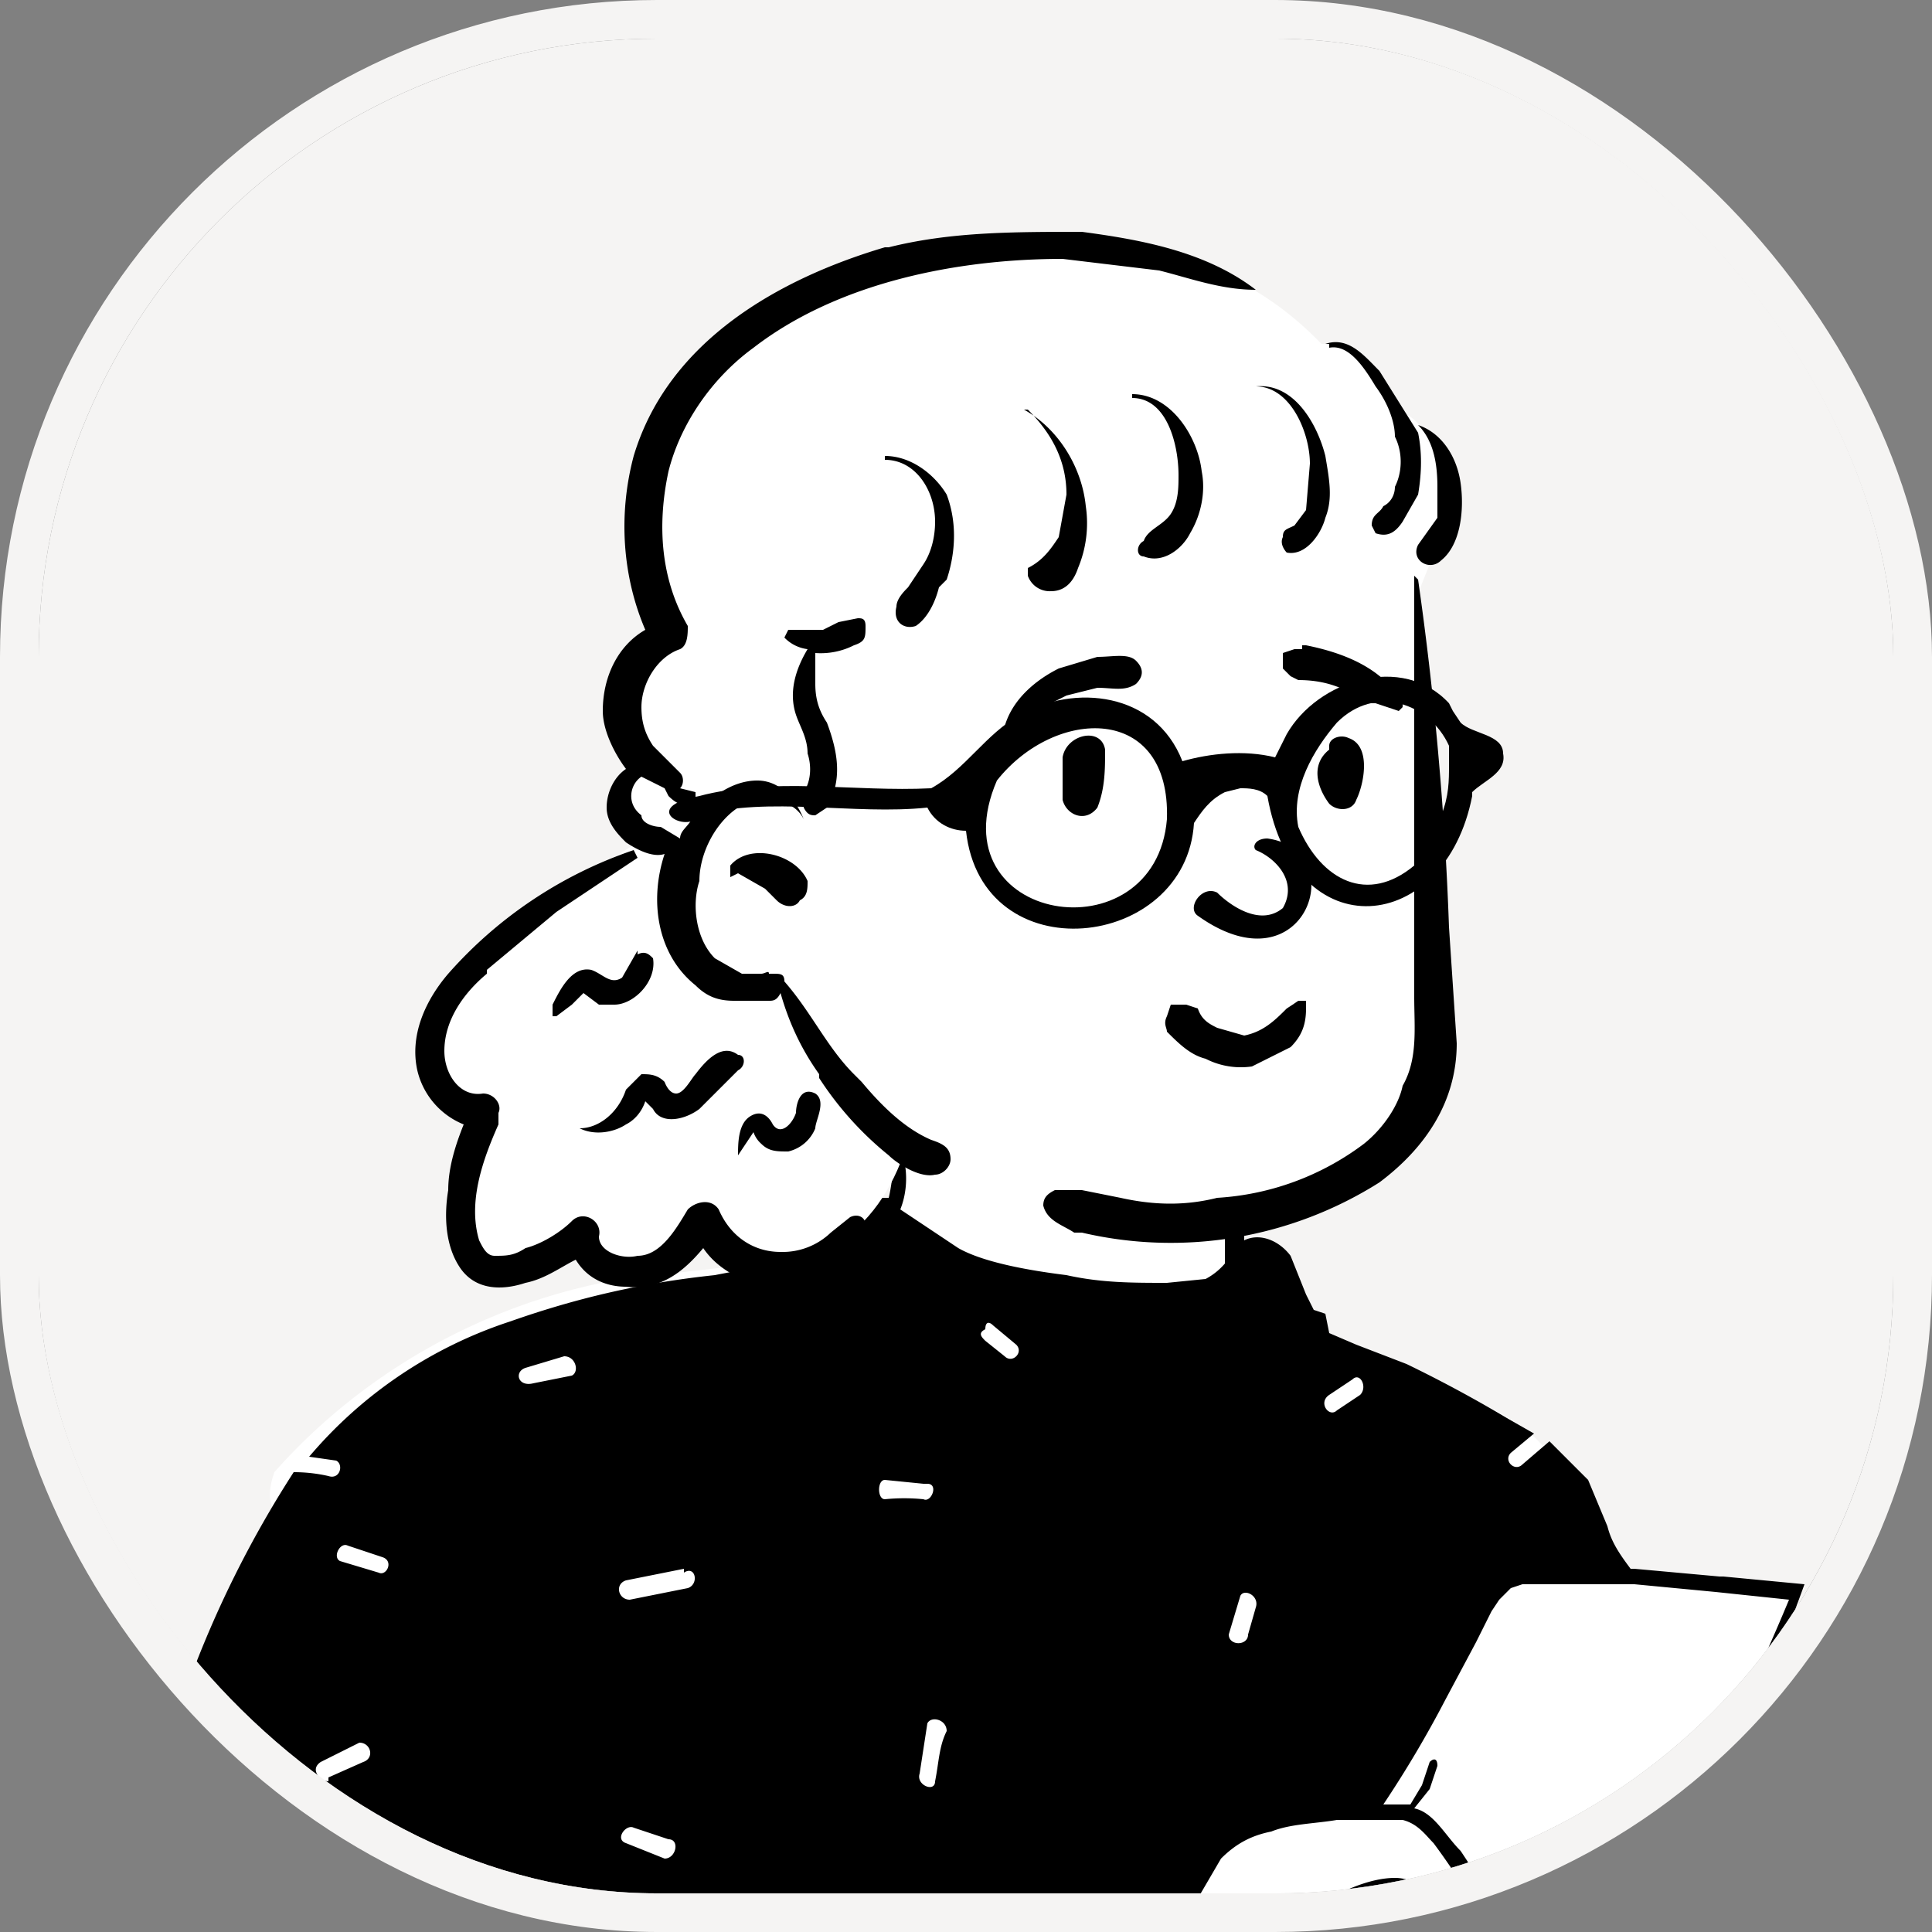 <svg width="50" height="50" fill="none" xmlns="http://www.w3.org/2000/svg"><rect width="100%" height="100%" fill="#808080" stroke="none"/><g clip-path="url(#a)"><rect x="1" y="1" width="48" height="48" rx="16" fill="#F5F4F3"/><path fill-rule="evenodd" clip-rule="evenodd" d="M41.3 40.4c-.5-1.9-1-2.7-1.8-3.4-.8-.6-2-1.1-3.8-1.5-1.8-.3-1.8-1.3-2.3-2.8-.1-.5-.8-.6-1-.2l-.2-.2-.3-1c.2-2.2-.5-3.3-2.3-3.7h-3.4c-1.6.4-3.2 1.9-3 3.6-.5.7-1 1.1-1.8 1.3l-5.3.6c-3.5.6-6.7 2.4-9 5-.1.3-.2.7 0 1-.1.6-1 2-.3 2.4-1 2.5-3.4 7.3-3.4 8.7 0 5.7.6 13.2 6.2 16.4.3.2.3.5.4.8.2 1 1.1 1.8 2.1 1.7 4.9.1 9.6-.5 14.4-.5 2.1 0 4.7.3 6.6.5 1.8.3 3.7 0 5.5-.5.1.3.4.4.8.3a9.6 9.6 0 0 0 4.6-2.7c.4-.8 2-2.8 1.3-3.6.6-2.4.6-5-.4-7.2v-1.3c0-.3.3-.4.4-.7.1-.5 0-1-.2-1.5l.2-.7c.2-1-.4-1-.8-1.6l.1-.6a2 2 0 0 0-.2-1 .5.5 0 0 0-.5-.4l.7-2c.5-1.2 1.2-2.4 1.9-3.5.3-.5-.1-1-.6-1-1.5-.1-3-.3-4.6-.7Z" fill="#fff"/><path fill-rule="evenodd" clip-rule="evenodd" d="M36.7 49.7c-.6-.3-1.3-.4-2-.5l1.2-.1.6.1.3.5Zm6.7-2.3c-1 0-2 .3-3 .7-.3.2-.7.4-.8.9v.6c0 .2 0 .4.2.5a7 7 0 0 0-.9.6c-.2.2-.5.5-.6.8v-.1c-.3-.6-.6-1.2-1-1.5v-.3c0-.5-.6-1-1.2-1s-1.3.3-1.8.6h-.6a13.7 13.7 0 0 1 1.6.4l1.4.4c.8.4 1.3 1.5 1.2 2.4 0 .2 0 .6-.3.6l-.3-.6c-.1-.3-.4-.6-.8-.7l-1.3-.5-.7-.3c-.3 0-.5-.2-.8-.1-.1 0-.2.2 0 .3 0 .2.3.3.5.3l.8.3 1.2.4s-.1 0 0 .1v1.2c-.1.3-.4.6-.7.5v-.2c0-.3-1.8-1.4-2-1 .2 0 .4.3.5.3l.5.3.4.4.4.2-.2.2c0 .2-.1.4-.4.5H34l-.8.5c-.5.4-.7 1.2-1.4 1.5h-1.3c-.4-.1-.9-.2-1.3-.1-.5 0-.9.2-1.3.4l-1.1.6-.2-.6-.2-1.6v-1.5l.1-.8v-.2l1.9-.9.2-.2c1-.6 1.7-1.4 2.3-2.4l.7-1.2c.4-.4.8-.6 1.3-.7.5-.2 1.1-.2 1.7-.3h1.7c.4.1.6.4.8.6a17.4 17.4 0 0 1 1 1.5l.2.5.1.2c-.2 0-.2.5 0 .5 1.1 0-.4-2.2-.6-2.5-.4-.4-.7-1-1.2-1.1l.4-.5.2-.6c0-.2-.1-.2-.2-.1l-.2.6-.3.5h-.7a28.6 28.6 0 0 0 1.6-2.7l.8-1.5.4-.8.2-.3.3-.3.3-.1h2.9l2.1.2 1.9.2a59.4 59.4 0 0 1-2.9 6Zm-4.6 5.1c-.2 0-.3.2-.4.3v-.5l.4.2Zm5.8-3.4c-.3.4-.2.8.1 1.1.2.2.5.4.5.6l-.3.6v.5c0 .2.3.3.4.5 0 .3 0 .7-.2.9l-.4.7c-.7.3-1.3.9-1.8 1.5-.6.6-1.1 1.3-2 1.3h-.2a18.4 18.4 0 0 1-2.1 0v-1.4c0 .3.4.4.8.4l1.7-.2.9-.2c.2 0 .6 0 .8-.2V55h-.5a31.8 31.8 0 0 1-2.8.5l-.7-.1c-.3-.4-.1-1 .1-1.3l.7-.2 1.2-.2 2.6-.2c.2 0 .2-.4 0-.4-1.3.1-2.5.2-3.7.5l-1 .2h-.4c-.3 0-.3-.2-.2-.4h.1l1-.9 1.2-.2 3-.7c.1 0 0-.4-.1-.3l-2.3.5-1 .2-.8.2a1 1 0 0 1-.4 0c-.3 0-.3-.5-.2-.8.2-.3.5-.5.8-.6L41 50h.2l1.7-.4v-.3l-1.3.2-1.2.3H40v-.1L40 49c0-.4.4-.6.7-.7a7.8 7.8 0 0 1 3-.7c.2 0 .4 0 .5.2l.4 1.2Zm-1 12.7c-.3-.6-.2-1.2-.3-1.8l-.2-1-.2-.6c.2 0 .4.4.5.6l.4.8c.2.6.4 1.4.1 2 0 .1-.3.2-.4 0Zm-5.2-7.6h.5c-.2 0-.3.2-.4.5v-.5ZM37.1 66l-.6-.6c-.2-.3 0-.6.3-.4l.5.6c.1 0 .2.2.1.3h-.3Zm-1.4-6.6 1.4-.6c.3 0 .4.4.1.5-.4 0-.8.3-1.2.5-.3 0-.5-.3-.3-.4Zm-4.7-.2c0-.2.4-.3.5 0l.4.8c0 .3-.4.4-.5.2l-.4-1Zm-4.6 5.5H26c-.1 0-.2-.2-.1-.3l.7-.8c.2-.2.5.1.3.3l-.6.8Zm-.7-30.4.6.5c.2.2-.1.5-.3.3l-.5-.4c-.1-.1-.2-.2 0-.3 0-.2.1-.2.2-.1Zm6.8 7.3-.2.7c0 .3-.5.3-.5 0l.3-1c.1-.2.5 0 .4.3Zm2.5-5.9c.2-.2.4.2.2.4l-.6.4c-.2.2-.5-.2-.2-.4l.6-.4ZM24.2 46.1c0 .3-.5.1-.4-.2l.2-1.3c.1-.2.5-.1.5.2-.2.4-.2.8-.3 1.3Zm-1.6 5.2c-.3 0-.3-.5 0-.5s.5 0 .8.2c.3 0 .2.5-.1.4l-.7-.1ZM22 61.7l-.3.2a470.7 470.7 0 0 0-1.8.8L17.3 64l-2.5 1.2-1.2.6c-.4.1-.8.4-1.2.4l.5-.4.6-.3a73.7 73.7 0 0 1 3.7-1.9l2.6-1.3a412.5 412.5 0 0 1 1.8-.8l.3-.2h.4c.2-.1.3.2 0 .3 0 0-.1.2-.3.2Zm-3 4.7c0-.1 0-.3.2-.3.1 0 .2 0 .3.2 0 .3.3.6.5.8.2.2-.1.5-.3.3l-.7-1Zm-2.2-7.3c-.2-.2.1-.5.3-.3l.6.6c.2.2-.1.5-.3.3l-.6-.6Zm-6-1c-.4.2-.9.3-1.2.7.4-.8 1.4-1.1 2.1-1.4l1.6-.5.2-1.8a40.3 40.3 0 0 0 0-4v-2a16 16 0 0 1 .4 6v1l-.1.7 1-.2 3-.7 1.5-.4 1.4-.3c.2 0 .2.2.1.3l-1.4.6-1.3.4-3 .6-2.9.7c-.5 0-1 .2-1.4.4Zm-2.3-12c-.2 0-.5-.3-.2-.5l1-.5c.3 0 .4.4.1.5l-.9.4Zm-.9 16.8c-.2.1-.5-.3-.2-.4l1-.5c.3-.2.6.2.3.4l-1 .5Zm-.4-9.6.9.5c.2 0 .1.5-.1.4-.4-.2-.8-.3-1.1-.6-.2-.2 0-.5.3-.3Zm2.7-13c.3.1.1.5-.1.4l-1-.3c-.2-.1 0-.5.2-.4l.9.3Zm4.7-5.2c.3 0 .4.4.2.5l-1 .2c-.4.1-.5-.3-.2-.4l1-.3Zm1.6 12.6c-.3-.1 0-.5.2-.4l.9.3c.3 0 .2.5-.1.5l-1-.4Zm1.5-7c.3-.2.4.3.1.4l-1.5.3c-.3 0-.4-.4-.1-.5l1.5-.3Zm6.3-2.3c.3 0 .1.5-.1.4a5 5 0 0 0-1 0c-.2 0-.2-.5 0-.5l1 .1Zm20.5 2.4-2.2-.2h-.1c-.3-.4-.5-.7-.6-1.1l-.5-1.2-1-1-.7.6c-.2.2-.5-.1-.3-.3l.6-.5-.7-.4a34 34 0 0 0-2.6-1.4l-1.3-.5-.7-.3-.1-.5-.3-.1-.2-.4-.4-1c-.3-.4-.8-.6-1.2-.4 0-.5 0-1-.3-1.5-.2.4-.2.7-.2 1.1v1a1.7 1.7 0 0 1-.5.4l-1 .1c-.9 0-1.7 0-2.6-.2-.8-.1-2.1-.3-2.8-.7l-1.5-1c.2-.5.2-1.1 0-1.6-.2.4-.2.9-.3 1.3h-.5c-1 1.6-2.5 1.7-4 2-1.9.2-3.6.6-5.3 1.2A11.5 11.5 0 0 0 8 37.7l.7.1c.2.1.1.5-.2.4a4 4 0 0 0-.9-.1 27.7 27.7 0 0 0-4.2 11.5l.6-.3c.3-.1.5.3.2.4l-.8.5c-.1 1.2-.2 2.3-.1 3.5 0 2.8.4 5.7 1.3 8.4.4 1.3 1 2.6 1.7 3.7a6.5 6.5 0 0 0 2.1 1.8l1.1.5.2.4v.7l.2.1c0 .1 0 .1 0 0h2.7l-.2-.6c-.1-.3.3-.4.4-.1l.2.7 2.8-.1 5.8-.2h9.2l.3-.7c.1-.2.5 0 .4.2l-.3.5 1.9.1 3.1.4c1 .1 2.1.1 3.2 0 .1-.1.3-.2.3-.4l.2-.1.2-.1.4-.1h.6a4 4 0 0 0 1.1-.4l.6-.4a7.4 7.4 0 0 0 1.4-1.6L45 65l.2-.3c-.4-.2-.8-.3-1.3-.3-.3 0-.3-.4 0-.4l1.5.2v-.1l.2-.4v-.2l.2-.7a8.6 8.6 0 0 0 .4-1.7 13.2 13.2 0 0 0 0-2.8v-.7l-.2-1-.2-.7a13.6 13.6 0 0 0-.6-1.6s-.1 0 0 0v.1H45l-.1-.2.5-.8.3-.7c0-.3 0-.5-.2-.7-.2-.2-.5-.3-.3-.6s.5-.6.2-1L45 50a1 1 0 0 1-.3-.8c.2-.5 0-1-.1-1.5-.1-.3-.3-.3-.5-.4a77.6 77.6 0 0 0 2.6-6.3l-2.1-.2Z" fill="#000"/><path fill-rule="evenodd" clip-rule="evenodd" d="M37 11.4c-.2-.3-.4-.7-.8-.7-.3-.9-1-1.8-2-1.8-2.9-3-6.5-2.8-10.3-2.2-2 .4-4.1 1.1-5.6 2.6-1.8 1.7-2.5 4.7-1.1 6.9-1.2.6-1.3 2.2-.7 3.3-.7.4-.7 1.5 0 1.8v.5l-1.1.7c-.2 0-.3.2-.3.3-1.3.9-4.3 2.9-4.3 4.4 0 .9.6 1.4 1.3 1.6-.4 1-.7 2-.3 3l1 1c.1.1 1.4-.4 2-.7 0 .7.9 1.2 1.6.9.7-.2 1.1-.8 1.5-1.3.6 1.2 2.2 1.2 3.3.7 1-.4 1.7-1.3 2.1-2.3 2.2 1.1 4.7 1.4 7 1 .2.3.5.5.8.3 1.3-.3 2.7-.4 3.7-1.2 2.2-1.6 2.4-4.6 2.3-7-.2-2.6 0-5-.5-7.6l.8-2c.3-.7.3-1.8-.5-2.2Z" fill="#fff"/><path fill-rule="evenodd" clip-rule="evenodd" d="m16.4 22 .1.2-2.1 1.4-1.8 1.5v.1c-.6.5-1.1 1.2-1.1 2 0 .6.4 1.2 1 1.1.3 0 .5.3.4.5v.3c-.4.9-.8 2-.5 3 .1.2.2.4.4.4.3 0 .5 0 .8-.2.4-.1.9-.4 1.2-.7.3-.3.8 0 .7.4 0 .4.6.6 1 .5.6 0 1-.7 1.3-1.2.2-.2.6-.3.8 0 .3.7.9 1.1 1.6 1.1a1.8 1.8 0 0 0 1.3-.5l.5-.4c.2-.1.4 0 .4.2 0 .3 0 .5-.2.8a2.7 2.7 0 0 1-2 .8c-.8 0-1.6-.4-2-1-.5.6-1.1 1.1-2 1-.5 0-1-.2-1.3-.7-.4.2-.8.5-1.3.6-.6.2-1.3.2-1.7-.4-.4-.6-.4-1.4-.3-2 0-.6.2-1.2.4-1.7a2 2 0 0 1-1.2-1.4c-.2-.9.2-1.8.8-2.5a11.2 11.2 0 0 1 4.8-3.2ZM36.7 15a84.4 84.4 0 0 1 .8 9l.2 3c0 1.5-.8 2.7-2 3.6a10.1 10.1 0 0 1-7.7 1.3h-.2c-.3-.2-.7-.3-.8-.7 0-.2.1-.3.3-.4h.7l1 .2c.9.2 1.7.2 2.5 0a7 7 0 0 0 3.8-1.4c.5-.4.9-1 1-1.5.4-.7.3-1.5.3-2.3V14.9ZM23 6.4C24.6 6 26.2 6 28 6c1.5.2 3.2.5 4.5 1.5-.9 0-1.7-.3-2.5-.5l-2.5-.3c-2.7 0-5.8.6-8 2.3-1.1.8-1.9 2-2.2 3.2-.3 1.4-.2 2.8.5 4 0 .2 0 .5-.2.6-.6.2-1 .9-1 1.5 0 .4.1.7.3 1l.7.7c.1.1.1.3 0 .4l.4.1v.3c-.3.1-.5 0-.7-.2l-.1-.2-.6-.3c-.3.2-.4.7 0 1 0 .2.3.3.5.3l.5.3c0-.2.2-.3.3-.5.4-.5 1-1 1.7-1 .6 0 1 .5 1.2 1 0 0 0 .1 0 0-.3-.6-1.2-.6-1.7-.3-.6.4-1 1.2-1 1.9-.2.6-.1 1.5.4 2l.7.4h.5c.1 0 .2-.1.2 0h.1c.1 0 .1 0 0 0 .2 0 .3 0 .3.2.7.8 1.1 1.7 1.8 2.4l.2.2c.5.6 1.1 1.2 1.8 1.5.3.1.5.2.5.5 0 .2-.2.4-.4.4-.4.1-1-.3-1.2-.5a8.5 8.5 0 0 1-1.8-2v-.1c-.5-.7-.8-1.4-1-2.1-.1.2-.2.2-.3.2H19c-.4 0-.7-.1-1-.4-1-.8-1.2-2.2-.8-3.4-.3.1-.7-.1-1-.3-.2-.2-.5-.5-.5-.9s.2-.8.5-1c-.3-.4-.6-1-.6-1.5 0-.9.4-1.7 1.1-2.1-.6-1.4-.7-3-.3-4.5.9-3 3.8-4.6 6.5-5.4Zm-2.4 22.4c0-.2.1-.7.5-.5.3.2 0 .7 0 .9a1 1 0 0 1-.7.6c-.3 0-.5 0-.7-.2a.7.7 0 0 1-.2-.3l-.4.6c0-.3 0-.8.3-1 .3-.2.5 0 .6.2.2.3.5 0 .6-.3Zm-2.6-1c.3-.4.7-.8 1.1-.5.2 0 .2.3 0 .4l-.5.5-.5.5c-.4.3-1 .4-1.2 0l-.2-.2c-.1.3-.3.5-.5.6-.3.2-.8.3-1.2.1.5 0 1-.4 1.2-1l.4-.4c.2 0 .4 0 .6.2 0 0 .1.3.3.3.2 0 .4-.4.5-.5Zm-1.5-3.1c.2-.1.3 0 .4.1.1.6-.5 1.2-1 1.2h-.4l-.4-.3-.3.3-.4.3h-.1V26c.2-.4.5-1 1-.9.3.1.5.4.8.2l.4-.7Zm2.4-2.3c.5-.6 1.7-.3 2 .4 0 .2 0 .4-.2.5-.1.2-.4.2-.6 0l-.3-.3-.7-.4-.2.1V22.4Zm3.3-6.4c.1 0 .2 0 .2.2 0 .3 0 .4-.3.5a1.9 1.9 0 0 1-1 .2V17.7c0 .4.1.7.3 1 .3.8.4 1.5 0 2.2l-.3.2c-.1 0-.2 0-.3-.2v-.4c.2-.3.2-.7.1-1 0-.4-.2-.7-.3-1-.2-.6 0-1.2.3-1.7a1 1 0 0 1-.6-.3l.1-.2h.9l.4-.2.5-.1Zm.7-4.2c.7 0 1.3.5 1.6 1 .3.8.2 1.6 0 2.2l-.2.2c-.1.4-.3.8-.6 1-.3.1-.6-.1-.5-.5 0-.2.2-.4.3-.5l.4-.6c.2-.3.3-.7.3-1.1 0-.8-.5-1.6-1.3-1.6Zm3.6-1.2c.9.5 1.5 1.5 1.6 2.5a3 3 0 0 1-.2 1.6c-.1.3-.3.6-.7.6a.6.6 0 0 1-.6-.4v-.2c.4-.2.6-.5.8-.8l.2-1.1c0-.9-.4-1.6-1-2.2Zm10.2.4s0-.1 0 0c.6.2 1 .8 1.1 1.5.1.7 0 1.6-.5 2-.3.3-.8 0-.6-.4l.5-.7v-.8c0-.6-.1-1.2-.5-1.6Zm-7.4-.8c1 0 1.7 1.1 1.8 2 .1.5 0 1.1-.3 1.6-.2.4-.7.8-1.2.6-.2 0-.2-.3 0-.4.1-.3.5-.4.7-.7.2-.3.2-.7.2-1 0-.8-.3-2-1.2-2v-.1Zm3.2-.2c1-.1 1.6 1 1.8 1.8.1.6.2 1.1 0 1.6-.1.4-.5 1-1 .9 0 0-.2-.2-.1-.4 0-.2.1-.2.3-.3l.3-.4.1-1.2c0-.8-.5-2-1.4-2Zm1.8-1.1c.6-.2 1 .3 1.4.7l1 1.6c.1.5.1 1 0 1.6l-.4.7c-.2.3-.4.4-.7.3l-.1-.2c0-.3.2-.3.3-.5.2-.1.3-.3.3-.5.2-.4.2-.9 0-1.3 0-.4-.2-.9-.5-1.3-.3-.5-.7-1.1-1.2-1v-.1Z" fill="#000"/><path fill-rule="evenodd" clip-rule="evenodd" d="M31.2 27.4c-.4-.1-.7-.4-1-.7 0-.1-.1-.2 0-.4l.1-.3h.4l.3.1c.1.3.3.4.5.5l.7.2c.5-.1.8-.4 1.1-.7a10.4 10.4 0 0 0 .3-.2h.2v.2c0 .4-.1.7-.4 1l-1 .5a2 2 0 0 1-1.2-.2Zm1.3-5.4c.5.2 1.1.8.7 1.5-.6.5-1.4-.1-1.7-.4-.4-.2-.8.4-.5.6 2.8 2 4-1.7 1.8-2-.3 0-.4.2-.3.3Zm-5-2.4c.1-.6 1-.8 1.1-.2 0 .5 0 1-.2 1.5-.3.4-.8.2-.9-.2v-1.1Zm6.9-.3c0-.2.3-.3.5-.2.6.2.4 1.2.2 1.6-.1.3-.5.3-.7.1-.3-.4-.5-1 0-1.4Zm-6-2.3c.4 0 .8-.1 1 .1.2.2.2.4 0 .6-.3.2-.6.1-1 .1l-.8.2-1.6.8s-.1 0 0 0c.2-.7.8-1.2 1.4-1.5l1-.3Zm5.3-.3h.1c1 .2 2 .6 2.5 1.5v.1l-.1.1-.6-.2h-.1l-.6-.3c-.4-.2-.8-.3-1.3-.3l-.2-.1-.2-.2v-.4l.3-.1h.2Z" fill="#000"/><path fill-rule="evenodd" clip-rule="evenodd" d="M37.3 21.1c-.2.5-.4 1-.7 1.3-1.2 1-2.4.4-3-1-.2-1 .4-2 1-2.7 1-1 2.4-.5 2.9.6v.5c0 .4 0 .8-.2 1.3m-11.5-.9c1.5-1.9 4.5-2 4.4 1-.3 3.6-6 2.7-4.4-1Zm12-1.5-.2-.3-.1-.2c-1.2-1.3-3.4-.6-4.2.8l-.3.6c-.8-.2-1.7-.1-2.4.1-.7-1.8-2.8-2-4.2-1.2-.9.5-1.4 1.4-2.3 1.9-2 .1-4.1-.3-6 .2-1.6.3-.3 1 0 .5 1.8-.5 4 0 5.9-.2.2.4.6.6 1 .6.4 3.7 5.7 3.1 5.9-.2.2-.3.4-.6.8-.8l.4-.1c.2 0 .5 0 .7.2.7 4 4.6 3.6 5.3 0v-.1c.3-.3.9-.5.8-1 0-.5-.8-.5-1.1-.8Z" fill="#000"/></g><rect x=".5" y=".5" width="49" height="49" rx="16.5" stroke="#F5F4F3"/><defs><clipPath id="a"><rect x="1" y="1" width="48" height="48" rx="16" fill="#fff"/></clipPath></defs></svg>